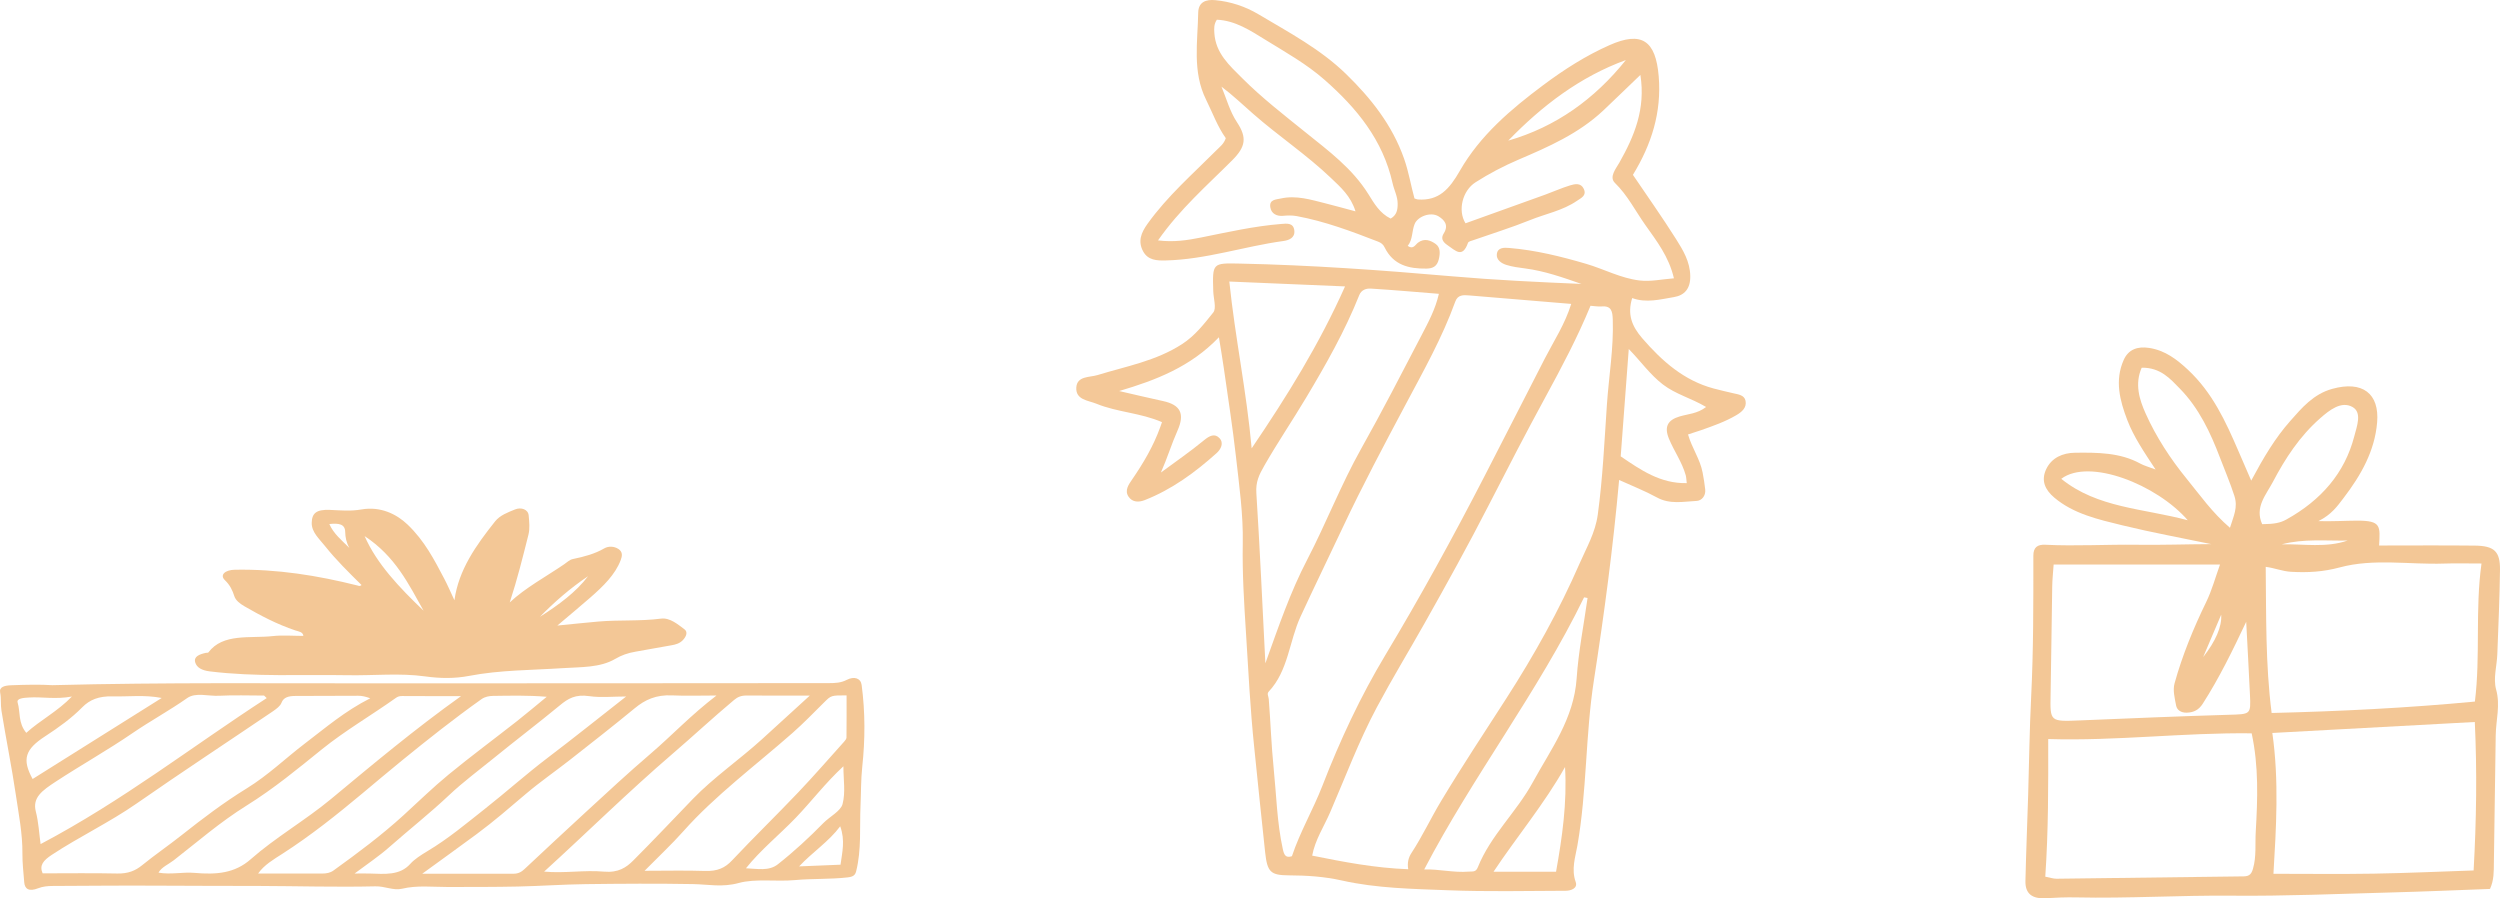 <?xml version="1.0" encoding="UTF-8"?>
<svg width="295px" height="106px" viewBox="0 0 295 106" version="1.1" xmlns="http://www.w3.org/2000/svg" xmlns:xlink="http://www.w3.org/1999/xlink">
    <!-- Generator: Sketch 51.3 (57544) - http://www.bohemiancoding.com/sketch -->
    <title>Group 2</title>
    <desc>Created with Sketch.</desc>
    <defs></defs>
    <g id="Page-1" stroke="none" stroke-width="1" fill="none" fill-rule="evenodd">
        <g id="homepage-CP-Copy-2" transform="translate(-733, -811)">
            <g id="Group-2" transform="translate(733, 811)">
                <path d="M99.181,102.034 C99.381,100.56 99.749,99.168 99.144,97.503 C97.808,99.302 95.865,100.557 94.296,102.234 C96.129,102.159 97.633,102.097 99.181,102.034 Z M8.484,82.19 C6.536,82.552 4.973,82.203 3.409,82.307 C2.837,82.345 1.926,82.384 2.08,82.898 C2.422,84.041 2.114,85.281 3.101,86.477 C4.722,85.001 6.801,83.947 8.484,82.19 Z M88.022,102.457 C89.372,102.514 90.734,102.817 91.786,101.987 C93.729,100.455 95.492,98.818 97.146,97.131 C97.901,96.362 99.203,95.711 99.421,94.882 C99.788,93.484 99.521,92.005 99.521,90.422 C97.369,92.419 95.791,94.525 93.907,96.49 C91.993,98.483 89.73,100.308 88.022,102.457 Z M3.849,91.923 C8.917,88.742 13.946,85.585 19.081,82.361 C17.022,81.961 15.156,82.222 13.308,82.172 C11.642,82.126 10.577,82.575 9.704,83.463 C8.459,84.73 6.944,85.831 5.346,86.87 C2.962,88.419 2.568,89.583 3.849,91.923 Z M73.885,82.186 C72.306,82.186 70.873,82.341 69.543,82.146 C67.881,81.904 67.027,82.434 66.072,83.223 C63.517,85.334 60.833,87.368 58.255,89.468 C56.478,90.915 54.608,92.301 52.974,93.845 C50.738,95.958 48.236,97.93 45.899,99.992 C44.721,101.032 43.349,101.947 41.843,103.075 C42.642,103.075 43.122,103.063 43.602,103.076 C45.414,103.127 47.178,103.335 48.43,101.92 C48.886,101.405 49.695,100.88 50.442,100.433 C52.923,98.949 55,97.191 57.156,95.493 C59.703,93.487 62.063,91.367 64.666,89.39 C67.74,87.056 70.723,84.663 73.885,82.186 Z M31.474,82.375 C31.369,82.276 31.265,82.176 31.16,82.077 C29.388,82.077 27.607,82.006 25.844,82.1 C24.584,82.167 23.09,81.668 22.09,82.373 C20.028,83.824 17.724,85.08 15.643,86.505 C12.741,88.493 9.575,90.273 6.611,92.212 C4.959,93.293 3.806,94.114 4.227,95.76 C4.553,97.026 4.613,98.325 4.79,99.603 C14.552,94.45 22.617,88.116 31.474,82.375 Z M76.059,102.753 C78.649,102.753 80.913,102.694 83.168,102.773 C84.682,102.826 85.562,102.399 86.375,101.535 C88.907,98.843 91.598,96.225 94.151,93.542 C96.036,91.561 97.802,89.525 99.613,87.51 C99.742,87.366 99.882,87.192 99.885,87.031 C99.904,85.372 99.896,83.712 99.896,82.056 C98.061,82.05 98.078,82.059 97.253,82.874 C96.025,84.09 94.835,85.328 93.513,86.492 C89.167,90.317 84.367,93.889 80.655,98.067 C79.282,99.613 77.714,101.074 76.059,102.753 Z M30.459,103.074 C33.045,103.074 35.512,103.067 37.98,103.08 C38.512,103.083 38.971,102.992 39.333,102.732 C42.228,100.652 45.056,98.531 47.588,96.224 C49.365,94.605 51.061,92.938 52.949,91.387 C55.546,89.252 58.301,87.213 60.968,85.121 C62.131,84.208 63.242,83.263 64.514,82.221 C62.22,82.029 60.195,82.093 58.176,82.116 C57.721,82.121 57.213,82.219 56.827,82.493 C53.57,84.804 50.504,87.24 47.479,89.699 C45.867,91.01 44.29,92.347 42.704,93.669 C39.752,96.128 36.719,98.562 33.326,100.744 C32.281,101.416 31.18,102.048 30.459,103.074 Z M95.558,82.079 C92.819,82.079 90.46,82.089 88.101,82.072 C87.45,82.068 87.045,82.243 86.62,82.597 C84.14,84.669 81.823,86.834 79.385,88.926 C74.129,93.439 69.326,98.191 64.207,102.849 C66.578,103.073 68.946,102.645 71.275,102.853 C72.966,103.004 73.911,102.353 74.701,101.563 C77.105,99.156 79.415,96.704 81.762,94.27 C84.18,91.762 87.264,89.635 89.893,87.249 C91.714,85.596 93.522,83.937 95.558,82.079 Z M54.408,82.14 C52.041,82.14 49.748,82.149 47.455,82.131 C47.111,82.128 46.917,82.208 46.696,82.365 C43.833,84.402 40.701,86.225 37.998,88.407 C35.171,90.69 32.366,93.018 29.108,95.05 C25.966,97.009 23.317,99.325 20.499,101.515 C19.897,101.983 19.054,102.325 18.703,102.972 C20.177,103.231 21.56,102.877 22.941,102.999 C25.53,103.227 27.698,103.056 29.587,101.388 C32.461,98.851 36.072,96.767 39.076,94.27 C44.024,90.158 48.961,86.028 54.408,82.14 Z M84.546,82.071 C82.488,82.071 80.899,82.132 79.324,82.055 C77.394,81.962 76.098,82.585 74.909,83.566 C72.41,85.627 69.832,87.641 67.261,89.659 C65.549,91.002 63.713,92.272 62.078,93.659 C60.166,95.279 58.288,96.918 56.222,98.443 C54.169,99.959 52.086,101.456 49.827,103.098 C53.594,103.098 57.088,103.097 60.582,103.1 C61.193,103.1 61.556,102.866 61.906,102.537 C64.291,100.298 66.689,98.067 69.104,95.844 C71.616,93.531 74.115,91.211 76.745,88.96 C79.298,86.774 81.508,84.396 84.546,82.071 Z M43.691,82.396 C43.126,82.195 42.721,82.098 42.264,82.1 C39.795,82.111 37.325,82.11 34.856,82.123 C34.058,82.127 33.456,82.274 33.212,82.935 C33.074,83.309 32.611,83.656 32.191,83.941 C26.828,87.574 21.383,91.15 16.092,94.835 C12.966,97.011 9.329,98.749 6.129,100.86 C5.1,101.539 4.622,102.108 5.029,103.055 C7.993,103.055 10.918,103.011 13.839,103.075 C15.117,103.102 15.981,102.738 16.751,102.112 C18.26,100.885 19.914,99.753 21.448,98.538 C23.868,96.622 26.351,94.731 29.109,93.033 C31.68,91.449 33.676,89.483 35.989,87.724 C38.422,85.874 40.683,83.916 43.691,82.396 Z M6.172,80.851 C19.522,80.505 32.516,80.648 45.509,80.636 C50.673,80.631 55.836,80.632 61,80.63 C66.448,80.628 71.897,80.625 77.345,80.622 C84.172,80.618 90.999,80.614 97.826,80.608 C98.566,80.608 99.239,80.576 99.914,80.226 C100.807,79.762 101.568,80.038 101.673,80.822 C102.101,84.042 102.092,87.264 101.745,90.491 C101.581,92.011 101.609,93.541 101.541,95.067 C101.425,97.652 101.671,100.247 101.024,102.819 C100.905,103.294 100.63,103.464 100.016,103.534 C97.957,103.767 95.868,103.661 93.795,103.851 C91.592,104.052 89.142,103.653 87.174,104.192 C85.205,104.731 83.577,104.355 81.767,104.322 C77.552,104.246 73.331,104.274 69.114,104.328 C66.442,104.362 63.775,104.554 61.103,104.611 C58.343,104.67 55.579,104.662 52.817,104.665 C51.017,104.666 49.228,104.444 47.426,104.873 C46.424,105.111 45.422,104.562 44.29,104.588 C39.708,104.697 35.118,104.555 30.532,104.542 C26.484,104.531 22.431,104.535 18.38,104.508 C14.33,104.481 10.28,104.53 6.23,104.544 C5.627,104.546 5.052,104.6 4.507,104.813 C3.411,105.242 2.922,104.899 2.86,104.117 C2.77,102.978 2.635,101.837 2.645,100.698 C2.664,98.37 2.206,96.078 1.866,93.769 C1.377,90.459 0.703,87.167 0.172,83.862 C0.056,83.142 0.158,82.428 0.016,81.713 C-0.112,81.062 0.529,80.89 1.323,80.86 C3.06,80.792 4.796,80.761 6.172,80.851 Z" id="Fill-3524" fill="#F3C796"></path>
                <path d="M38.862,61.837 C39.348,62.956 40.33,63.773 41.226,64.652 C40.87,64.031 40.745,63.399 40.733,62.758 C40.716,61.843 39.993,61.713 38.862,61.837 Z M69.393,67.99 C67.247,69.435 65.395,71.061 63.705,72.788 C65.915,71.383 67.966,69.879 69.393,67.99 Z M49.982,72.062 C48.209,68.907 46.653,65.653 43.024,63.259 C44.467,66.549 47.134,69.338 49.982,72.062 Z M60.149,71.086 C61.997,69.351 64.412,68.06 66.577,66.581 C66.902,66.36 67.206,66.045 67.595,65.967 C68.934,65.693 70.194,65.353 71.298,64.712 C71.804,64.418 72.469,64.452 72.965,64.774 C73.515,65.132 73.417,65.624 73.246,66.083 C72.604,67.801 71.171,69.19 69.638,70.529 C68.442,71.574 67.207,72.596 65.767,73.816 C67.579,73.637 69.081,73.476 70.588,73.344 C73.045,73.129 75.528,73.319 78,72.998 C79.058,72.861 80.005,73.694 80.772,74.263 C81.193,74.575 80.978,75.132 80.553,75.56 C80.198,75.917 79.755,76.058 79.193,76.15 C77.782,76.382 76.388,76.665 74.978,76.901 C74.086,77.051 73.325,77.322 72.599,77.749 C70.809,78.801 68.563,78.7 66.445,78.839 C62.737,79.083 58.997,79.055 55.348,79.756 C53.668,80.079 51.959,80.063 50.168,79.815 C47.168,79.398 44.082,79.731 41.036,79.676 C35.598,79.579 30.137,79.891 24.729,79.22 C23.845,79.11 23.211,78.783 23.034,78.157 C22.839,77.473 23.521,77.204 24.294,77.036 C24.389,77.016 24.551,77.035 24.581,76.995 C26.307,74.683 29.511,75.356 32.204,75.057 C33.366,74.929 34.579,75.036 35.8,75.036 C35.746,74.551 35.223,74.515 34.85,74.39 C32.659,73.655 30.737,72.633 28.859,71.55 C28.278,71.215 27.811,70.839 27.652,70.349 C27.431,69.66 27.152,69.049 26.534,68.455 C25.9,67.846 26.562,67.25 27.702,67.229 C32.706,67.136 37.495,67.912 42.186,69.09 C42.321,69.124 42.442,69.217 42.664,69.035 C41.169,67.56 39.641,66.061 38.361,64.448 C37.677,63.585 36.762,62.796 36.782,61.697 C36.803,60.556 37.336,60.103 38.92,60.167 C40.169,60.219 41.329,60.347 42.656,60.115 C44.891,59.726 46.786,60.652 48.093,61.898 C50.105,63.816 51.259,66.08 52.436,68.315 C52.821,69.046 53.137,69.796 53.623,70.831 C54.118,67.228 56.174,64.349 58.425,61.518 C58.989,60.808 59.921,60.46 60.785,60.11 C61.484,59.827 62.321,60.098 62.384,60.822 C62.451,61.578 62.541,62.359 62.356,63.094 C61.69,65.744 61.031,68.398 60.149,71.086 Z" id="Fill-3525" fill="#F3C796"></path>
                <path d="M262.1,72.534 C261.39,74.201 260.68,75.87 259.97,77.537 C261.435,75.687 262.205,73.93 262.1,72.534 Z M269.251,64.229 C271.83,64.177 274.472,64.663 277.019,63.785 C274.431,63.83 271.829,63.549 269.251,64.229 Z M243.229,56.5 C247.489,59.956 252.95,59.99 258.158,61.391 C254.494,57.17 246.524,54.019 243.229,56.5 Z M266.936,61.853 C268.368,61.839 269.072,61.701 269.786,61.305 C273.902,59.021 276.684,55.814 277.807,51.475 C278.114,50.286 278.748,48.676 277.597,48.027 C276.265,47.275 274.851,48.414 273.777,49.358 C271.342,51.499 269.649,54.116 268.195,56.875 C267.381,58.417 266.039,59.847 266.936,61.853 Z M252.719,43.39 C251.872,45.318 252.45,47.154 253.184,48.793 C254.418,51.549 256.097,54.129 258.055,56.528 C259.611,58.436 261.021,60.463 263.136,62.279 C263.574,60.869 264.095,59.869 263.656,58.511 C263.16,56.977 262.524,55.487 261.952,53.99 C260.838,51.071 259.497,48.181 257.217,45.851 C256.106,44.716 254.945,43.351 252.719,43.39 Z M265.052,73.37 C263.462,76.731 261.897,79.964 259.929,83.031 C259.468,83.749 258.887,84.077 258.025,84.095 C257.359,84.109 256.879,83.786 256.778,83.242 C256.618,82.384 256.374,81.443 256.597,80.638 C257.511,77.336 258.818,74.152 260.334,71.034 C261.01,69.645 261.41,68.141 261.963,66.611 C255.316,66.611 248.871,66.611 242.329,66.611 C242.266,67.549 242.175,68.368 242.162,69.187 C242.088,73.452 242.051,77.718 241.97,81.983 C241.909,85.179 241.887,85.156 245.505,85.005 C251.31,84.763 257.115,84.52 262.923,84.347 C265.586,84.268 265.604,84.343 265.496,81.998 C265.363,79.121 265.201,76.246 265.052,73.37 Z M291.887,102.713 C292.219,96.754 292.298,90.977 292.027,85.194 C284.007,85.629 276.165,86.055 268.135,86.49 C268.938,92.102 268.586,97.72 268.266,103.107 C272.271,103.107 276.167,103.158 280.06,103.092 C283.989,103.026 287.915,102.846 291.887,102.713 Z M241.343,103.448 C241.9,103.554 242.287,103.694 242.672,103.69 C250.033,103.605 257.393,103.498 264.754,103.412 C265.469,103.403 265.686,103.088 265.856,102.496 C266.269,101.062 266.093,99.608 266.177,98.163 C266.399,94.307 266.541,90.454 265.697,86.532 C257.648,86.434 249.727,87.452 241.689,87.208 C241.701,92.742 241.711,98.04 241.343,103.448 Z M292.817,66.494 C291.116,66.494 289.763,66.455 288.413,66.501 C284.3,66.641 280.098,65.874 276.098,66.953 C274.132,67.483 272.303,67.585 270.34,67.472 C269.316,67.413 268.393,67.017 267.354,66.888 C267.423,72.636 267.315,78.332 268.053,84.132 C276.097,83.937 284.011,83.544 292.037,82.786 C292.711,77.372 292.05,72.03 292.817,66.494 Z M265.643,56.711 C267.122,53.949 268.476,51.678 270.248,49.677 C271.615,48.134 272.968,46.505 275.21,45.884 C278.767,44.899 280.786,46.425 280.501,49.846 C280.22,53.221 278.599,56.074 276.535,58.773 C275.81,59.722 275.138,60.706 273.567,61.495 C275.461,61.53 276.795,61.441 278.12,61.436 C281.009,61.425 280.856,62.071 280.734,64.371 C284.504,64.371 288.265,64.34 292.025,64.382 C294.322,64.407 295.026,65.062 294.999,67.248 C294.958,70.562 294.807,73.875 294.684,77.188 C294.632,78.585 294.18,80.063 294.541,81.357 C295.061,83.221 294.521,84.96 294.495,86.752 C294.42,91.773 294.348,96.793 294.278,101.814 C294.263,102.827 294.303,103.844 293.818,104.895 C289.944,105.035 286.026,105.209 282.106,105.312 C275.865,105.477 269.621,105.751 263.381,105.691 C257.245,105.631 251.121,106.031 244.986,105.893 C243.801,105.867 242.611,105.917 241.426,105.99 C239.802,106.089 238.967,105.463 239.001,103.965 C239.078,100.565 239.219,97.168 239.324,93.769 C239.442,89.94 239.482,86.107 239.674,82.282 C239.952,76.711 239.938,71.138 239.936,65.566 C239.936,64.585 240.417,64.234 241.357,64.281 C244.97,64.462 248.584,64.232 252.188,64.282 C255.104,64.324 258.013,64.217 260.935,64.207 C257.439,63.478 253.918,62.836 250.455,61.992 C247.601,61.295 244.676,60.642 242.4,58.712 C241.31,57.788 240.818,56.703 241.453,55.36 C242.097,53.998 243.418,53.44 244.851,53.423 C247.486,53.392 250.16,53.39 252.556,54.705 C253.018,54.958 253.554,55.096 254.357,55.401 C253.005,53.347 251.779,51.551 251.023,49.574 C250.142,47.274 249.518,44.895 250.597,42.472 C251.153,41.225 252.237,40.841 253.616,41.057 C255.496,41.351 256.871,42.417 258.154,43.61 C261.07,46.32 262.631,49.74 264.122,53.197 C264.57,54.235 265.021,55.272 265.643,56.711 Z" id="Fill-3526" fill="#F3C796"></path>
                <path d="M191.853,7.086 C186.452,9.054 181.977,12.459 177.971,16.595 C183.594,14.972 188.154,11.698 191.853,7.086 Z M184.674,90.511 C182.22,94.867 179.04,98.657 176.237,102.862 C178.811,102.862 181.171,102.862 183.615,102.862 C184.352,98.742 184.921,94.709 184.674,90.511 Z M191.243,53.85 C193.594,55.45 195.932,57.083 199.038,57.008 C198.983,56.573 198.981,56.315 198.915,56.076 C198.481,54.519 197.527,53.216 196.925,51.742 C196.355,50.345 196.803,49.56 198.184,49.145 C199.183,48.844 200.305,48.819 201.32,48.024 C199.557,46.977 197.746,46.533 196.234,45.377 C194.709,44.211 193.618,42.641 192.194,41.184 C191.871,45.473 191.564,49.572 191.243,53.85 Z M147.696,52.904 C151.928,46.654 155.65,40.664 158.715,33.797 C154.192,33.607 149.779,33.421 145.059,33.221 C145.749,39.873 147.089,46.143 147.696,52.904 Z M164.099,25.793 C164.822,25.371 164.926,24.764 164.924,24.035 C164.921,23.17 164.509,22.445 164.331,21.644 C163.184,16.497 160.079,12.748 156.312,9.432 C154.168,7.545 151.712,6.175 149.324,4.701 C147.545,3.603 145.753,2.417 143.589,2.326 C143.233,2.861 143.26,3.361 143.292,3.886 C143.434,6.289 145.093,7.733 146.564,9.208 C148.89,11.541 151.492,13.551 154.05,15.614 C156.755,17.796 159.574,19.857 161.496,22.952 C162.136,23.983 162.816,25.171 164.099,25.793 Z M187.333,70.562 C187.196,70.536 187.059,70.511 186.922,70.485 C181.457,81.715 173.812,91.557 168.055,102.598 C169.761,102.53 171.517,103.001 173.316,102.851 C173.78,102.812 174.141,102.942 174.382,102.341 C175.898,98.564 178.938,95.842 180.859,92.326 C182.999,88.408 185.718,84.826 186.045,80.043 C186.261,76.867 186.889,73.721 187.333,70.562 Z M149.314,78.27 C150.891,73.87 152.268,69.848 154.24,66.06 C156.478,61.761 158.238,57.187 160.605,52.973 C163.091,48.545 165.413,44.032 167.758,39.532 C168.543,38.024 169.375,36.486 169.788,34.671 C167.029,34.451 164.397,34.217 161.762,34.054 C161.233,34.022 160.647,34.188 160.394,34.823 C158.694,39.084 156.445,43.04 154.11,46.947 C152.511,49.622 150.766,52.198 149.211,54.909 C148.557,56.049 148.165,56.862 148.25,58.186 C148.666,64.717 148.956,71.256 149.314,78.27 Z M185.404,35.861 C181.273,35.518 177.315,35.19 173.358,34.86 C172.687,34.804 172.019,34.766 171.724,35.584 C170.178,39.861 167.959,43.79 165.842,47.772 C163.301,52.551 160.756,57.327 158.448,62.233 C156.797,65.743 155.093,69.224 153.468,72.748 C152.122,75.666 152.027,79.148 149.707,81.612 C149.466,81.867 149.69,82.18 149.713,82.476 C149.928,85.2 150.014,87.937 150.292,90.653 C150.618,93.837 150.682,97.054 151.373,100.198 C151.521,100.874 151.702,101.273 152.446,101.035 C153.408,98.149 154.95,95.539 156.042,92.724 C158.116,87.369 160.537,82.181 163.476,77.29 C167.612,70.403 171.474,63.361 175.162,56.211 C177.551,51.58 179.912,46.934 182.293,42.298 C183.363,40.216 184.666,38.251 185.404,35.861 Z M166.172,102.569 C166.034,101.79 166.215,101.167 166.545,100.663 C167.837,98.692 168.837,96.543 170.046,94.532 C172.515,90.421 175.164,86.425 177.758,82.395 C181.031,77.312 183.975,72.03 186.403,66.469 C187.211,64.617 188.247,62.861 188.538,60.724 C189.125,56.417 189.319,52.084 189.614,47.762 C189.843,44.413 190.42,41.087 190.307,37.709 C190.275,36.735 190.145,36.066 189.001,36.159 C188.562,36.195 188.114,36.11 187.681,36.082 C186.138,39.824 184.286,43.32 182.403,46.777 C180.1,51.007 177.882,55.293 175.688,59.574 C173.264,64.304 170.7,68.936 168.096,73.553 C166.232,76.861 164.257,80.104 162.47,83.456 C160.344,87.442 158.752,91.698 156.959,95.849 C156.229,97.54 155.181,99.1 154.837,100.962 C158.545,101.711 162.217,102.423 166.172,102.569 Z M193.565,8.841 C192.018,10.307 190.622,11.696 189.192,13.036 C186.263,15.782 182.72,17.325 179.165,18.846 C177.404,19.6 175.722,20.485 174.113,21.51 C172.565,22.496 171.989,24.839 172.93,26.349 C176.038,25.232 179.189,24.106 182.336,22.968 C183.323,22.611 184.287,22.173 185.289,21.869 C185.843,21.701 186.543,21.557 186.881,22.279 C187.255,23.077 186.596,23.344 186.09,23.692 C184.392,24.86 182.385,25.225 180.529,25.977 C178.352,26.859 176.102,27.548 173.887,28.328 C173.651,28.411 173.286,28.482 173.225,28.652 C172.565,30.508 171.772,29.586 170.795,28.925 C170.157,28.494 170.034,28.06 170.36,27.546 C170.995,26.547 170.405,25.932 169.743,25.525 C168.819,24.959 167.289,25.542 166.927,26.432 C166.581,27.279 166.72,28.268 166.11,29.016 C166.761,29.481 167.005,28.878 167.316,28.641 C168.077,28.061 168.816,28.367 169.41,28.789 C169.984,29.196 169.947,29.931 169.768,30.636 C169.562,31.451 169.047,31.684 168.317,31.694 C166.256,31.72 164.413,31.298 163.379,29.18 C163.209,28.832 162.974,28.652 162.613,28.512 C159.477,27.293 156.33,26.114 153.017,25.501 C152.477,25.4 151.933,25.42 151.375,25.468 C150.704,25.526 150.017,25.253 149.895,24.455 C149.754,23.532 150.564,23.552 151.111,23.427 C152.94,23.012 154.684,23.564 156.432,24.003 C157.543,24.283 158.646,24.592 159.95,24.94 C159.392,23.129 158.188,22.088 157.05,21 C154.174,18.253 150.869,16.061 147.89,13.447 C146.658,12.366 145.467,11.232 144.134,10.225 C144.731,11.657 145.114,13.141 145.961,14.419 C147.174,16.249 146.983,17.328 145.406,18.909 C142.443,21.879 139.259,24.635 136.645,28.366 C138.489,28.598 140.091,28.354 141.716,28.027 C144.855,27.397 147.985,26.68 151.184,26.428 C151.823,26.377 152.628,26.259 152.731,27.203 C152.828,28.076 152.081,28.351 151.438,28.439 C146.782,29.074 142.267,30.63 137.531,30.734 C136.513,30.757 135.467,30.717 134.894,29.668 C134.244,28.478 134.652,27.464 135.409,26.407 C137.759,23.128 140.758,20.521 143.56,17.709 C143.955,17.312 144.42,16.981 144.642,16.303 C143.668,14.946 143.079,13.301 142.311,11.751 C140.685,8.465 141.327,4.947 141.389,1.498 C141.412,0.213 142.325,-0.083 143.399,0.018 C145.219,0.19 146.935,0.755 148.509,1.691 C152.091,3.823 155.815,5.792 158.84,8.738 C161.741,11.564 164.278,14.728 165.685,18.734 C166.231,20.291 166.492,21.911 166.908,23.419 C167.124,23.485 167.216,23.531 167.311,23.538 C169.799,23.712 171.026,22.313 172.261,20.157 C174.659,15.972 178.275,12.903 182.091,10.052 C184.574,8.197 187.136,6.563 189.926,5.325 C193.719,3.642 195.376,4.773 195.728,9.006 C196.081,13.253 194.883,17.033 192.684,20.632 C194.378,23.138 196.143,25.627 197.772,28.208 C198.6,29.521 199.423,30.867 199.452,32.58 C199.476,34.064 198.773,34.851 197.518,35.059 C195.898,35.328 194.258,35.781 192.598,35.172 C192.014,37.071 192.526,38.461 193.798,39.929 C196.155,42.649 198.721,44.902 202.201,45.84 C202.971,46.048 203.75,46.221 204.527,46.404 C205.113,46.542 205.847,46.61 205.976,47.307 C206.128,48.12 205.525,48.615 204.883,48.993 C203.57,49.766 202.146,50.259 200.726,50.762 C200.258,50.927 199.783,51.071 199.187,51.265 C199.646,52.879 200.616,54.185 200.91,55.77 C201.032,56.432 201.147,57.089 201.216,57.758 C201.297,58.538 200.764,59.079 200.225,59.106 C198.65,59.184 197.051,59.546 195.506,58.695 C194.112,57.928 192.62,57.351 191.056,56.637 C190.338,64.644 189.293,72.466 188.083,80.258 C187.077,86.732 187.262,93.317 186.132,99.779 C185.899,101.112 185.391,102.566 185.931,104.07 C186.201,104.82 185.368,105.108 184.754,105.111 C180.128,105.126 175.498,105.233 170.878,105.051 C166.686,104.886 162.458,104.825 158.338,103.898 C156.253,103.429 154.185,103.301 152.073,103.291 C149.917,103.279 149.541,102.89 149.288,100.584 C148.836,96.479 148.435,92.367 148.005,88.259 C147.529,83.723 147.308,79.158 147.021,74.613 C146.802,71.14 146.581,67.631 146.647,64.113 C146.712,60.712 146.224,57.289 145.844,53.893 C145.454,50.407 144.906,46.941 144.414,43.468 C144.251,42.314 144.051,41.166 143.833,39.796 C140.486,43.291 136.409,44.857 132.059,46.142 C133.786,46.537 135.509,46.95 137.239,47.325 C139.294,47.77 139.835,48.815 138.945,50.814 C138.239,52.396 137.738,54.073 136.986,55.759 C138.689,54.5 140.438,53.299 142.072,51.951 C142.727,51.409 143.341,51.106 143.901,51.704 C144.435,52.276 144.074,53.007 143.55,53.476 C141,55.764 138.265,57.761 135.082,59.011 C134.378,59.287 133.625,59.288 133.164,58.601 C132.675,57.872 133.182,57.177 133.572,56.607 C134.909,54.659 136.107,52.639 136.913,50.389 C136.978,50.208 137.04,50.026 137.115,49.813 C134.58,48.709 131.857,48.653 129.389,47.645 C128.407,47.243 126.921,47.193 127.003,45.734 C127.081,44.346 128.579,44.544 129.505,44.259 C132.892,43.217 136.392,42.606 139.487,40.603 C141.02,39.611 142.079,38.222 143.166,36.872 C143.564,36.378 143.19,35.215 143.164,34.358 C143.064,31.028 143.064,31.035 146.28,31.102 C154.646,31.278 162.987,31.875 171.323,32.602 C176.402,33.045 181.497,33.288 186.608,33.503 C184.428,32.745 182.261,31.972 179.965,31.676 C179.221,31.58 178.464,31.484 177.75,31.26 C177.171,31.079 176.533,30.662 176.628,29.968 C176.735,29.179 177.492,29.211 178.098,29.261 C181.195,29.516 184.195,30.26 187.179,31.136 C189.286,31.756 191.257,32.834 193.469,33.096 C194.779,33.251 196.033,32.959 197.523,32.841 C196.927,30.269 195.477,28.432 194.141,26.538 C192.968,24.876 192.053,23.04 190.562,21.586 C189.844,20.885 190.679,19.909 191.083,19.193 C192.847,16.073 194.198,12.865 193.565,8.841 Z" id="Fill-3527" fill="#F4C898"></path>
            </g>
        </g>
    </g>
</svg>